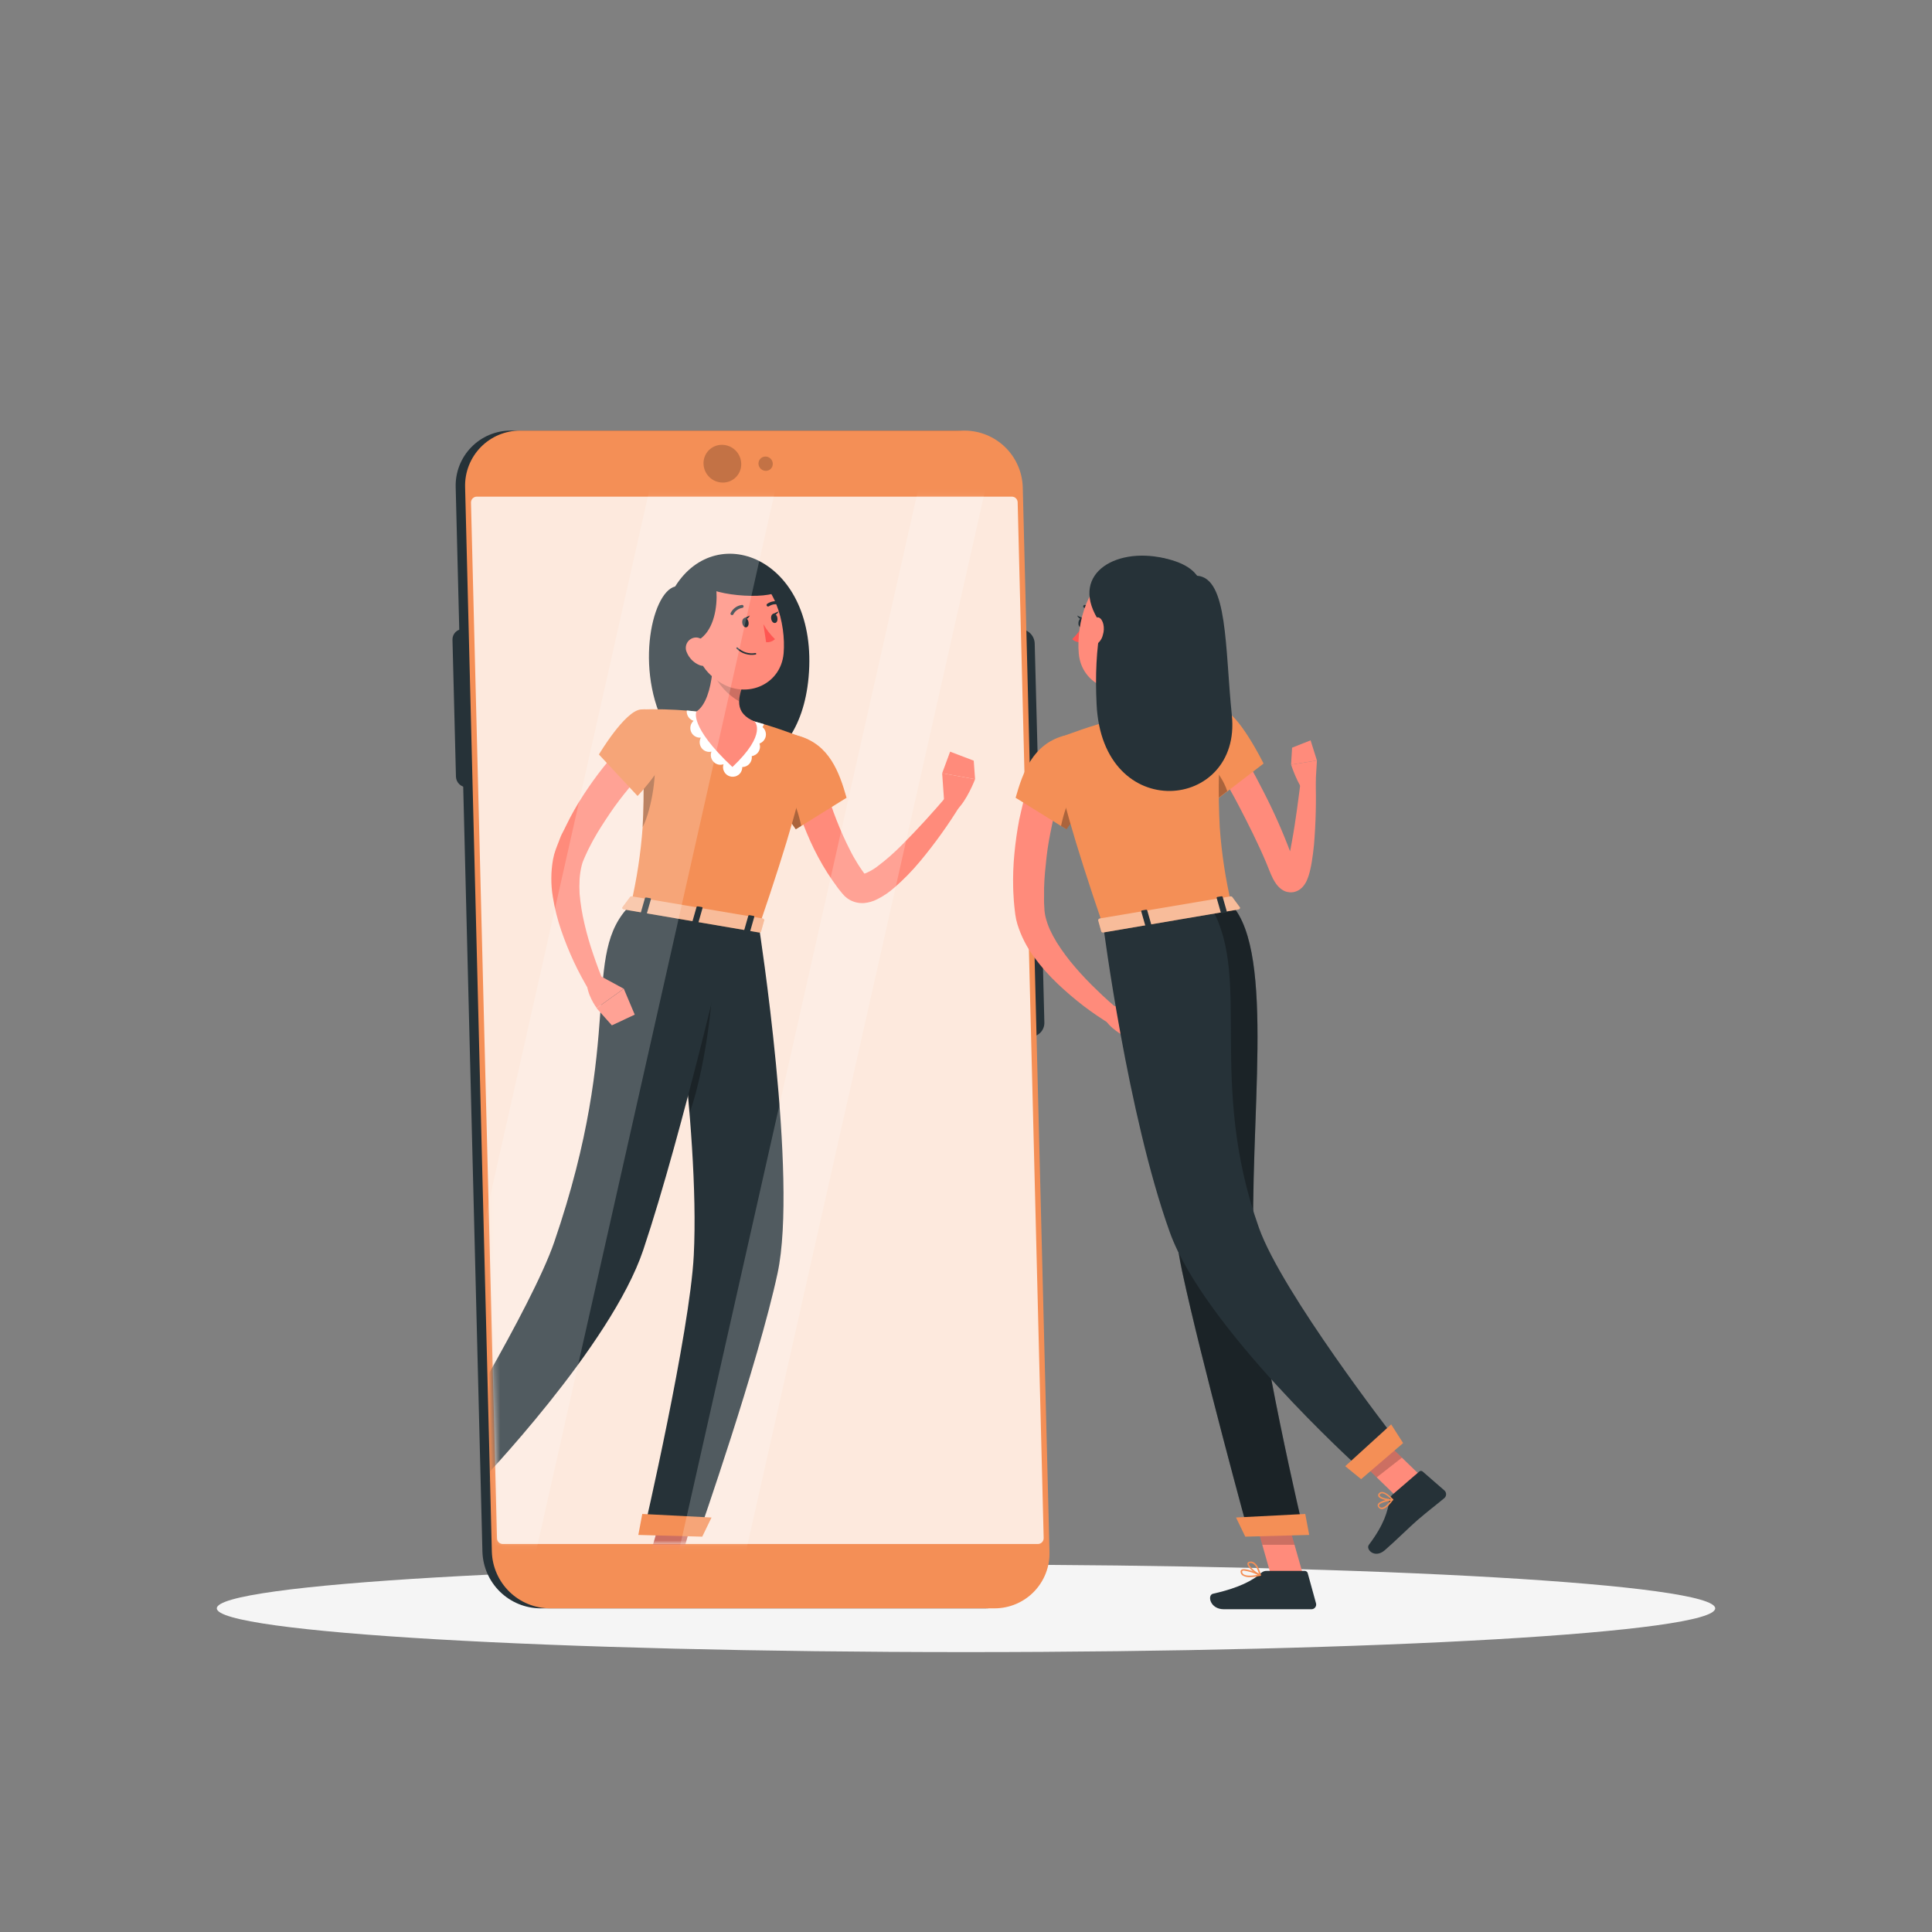 <svg width="338" height="338" viewBox="0 0 338 338" fill="none" xmlns="http://www.w3.org/2000/svg">
<rect x="0" y="0" width="338" height="338" fill="#808080" stroke="none"/>
<path d="M169 289.031C241.388 289.031 300.07 285.605 300.07 281.378C300.07 277.152 241.388 273.726 169 273.726C96.612 273.726 37.93 277.152 37.93 281.378C37.93 285.605 96.612 289.031 169 289.031Z" fill="#F5F5F5"/>
<path d="M94.525 281.378H172.326C173.613 281.381 174.887 281.125 176.073 280.626C177.259 280.127 178.333 279.395 179.232 278.473C180.13 277.551 180.834 276.459 181.303 275.26C181.771 274.062 181.994 272.782 181.959 271.495L177.281 85.217C177.195 82.578 176.092 80.075 174.201 78.233C172.311 76.39 169.781 75.351 167.141 75.333H89.354C88.067 75.331 86.793 75.587 85.606 76.086C84.42 76.585 83.346 77.317 82.448 78.239C81.55 79.16 80.846 80.253 80.377 81.451C79.909 82.65 79.685 83.93 79.721 85.217L84.399 271.495C84.486 274.131 85.588 276.63 87.475 278.472C89.362 280.314 91.888 281.355 94.525 281.378Z" fill="#263238"/>
<path d="M81.661 137.728H83.013C83.255 137.728 83.494 137.68 83.717 137.586C83.94 137.492 84.142 137.354 84.311 137.181C84.48 137.008 84.612 136.802 84.7 136.577C84.789 136.352 84.831 136.111 84.825 135.869L84.223 111.919C84.206 111.423 83.998 110.953 83.642 110.607C83.287 110.26 82.812 110.064 82.317 110.06H80.965C80.723 110.059 80.484 110.108 80.261 110.202C80.038 110.296 79.837 110.434 79.669 110.607C79.5 110.781 79.369 110.986 79.281 111.211C79.194 111.436 79.152 111.677 79.16 111.919L79.768 135.876C79.784 136.369 79.989 136.837 80.342 137.183C80.695 137.528 81.167 137.723 81.661 137.728Z" fill="#263238"/>
<path d="M179.241 140.777C179.569 140.778 179.894 140.713 180.196 140.586C180.498 140.46 180.772 140.273 181.001 140.039C181.229 139.804 181.409 139.526 181.528 139.221C181.648 138.916 181.704 138.59 181.695 138.262L181.019 112.574C180.998 111.903 180.718 111.267 180.238 110.798C179.758 110.329 179.115 110.064 178.444 110.06C178.116 110.059 177.791 110.123 177.489 110.25C177.187 110.377 176.913 110.563 176.685 110.798C176.456 111.032 176.276 111.31 176.157 111.615C176.038 111.921 175.981 112.247 175.99 112.574L176.666 138.262C176.687 138.933 176.967 139.57 177.447 140.039C177.927 140.507 178.57 140.772 179.241 140.777Z" fill="#263238"/>
<path d="M180.262 181.391C180.59 181.392 180.914 181.327 181.216 181.2C181.517 181.074 181.791 180.887 182.019 180.653C182.247 180.418 182.426 180.14 182.545 179.835C182.663 179.53 182.719 179.204 182.709 178.876L182.067 153.188C182.044 152.518 181.764 151.882 181.284 151.414C180.804 150.945 180.162 150.68 179.492 150.674C179.164 150.673 178.839 150.737 178.537 150.864C178.235 150.991 177.961 151.177 177.732 151.412C177.504 151.646 177.324 151.924 177.205 152.23C177.085 152.535 177.029 152.861 177.038 153.188L177.68 178.876C177.703 179.548 177.984 180.184 178.465 180.653C178.947 181.122 179.59 181.386 180.262 181.391Z" fill="#263238"/>
<path d="M96.174 281.378H173.975C175.262 281.381 176.536 281.125 177.723 280.626C178.909 280.127 179.983 279.395 180.881 278.473C181.779 277.551 182.484 276.459 182.952 275.26C183.42 274.062 183.644 272.782 183.608 271.495L178.93 85.217C178.845 82.578 177.741 80.075 175.851 78.233C173.96 76.39 171.43 75.351 168.79 75.333H91.003C89.716 75.331 88.442 75.587 87.256 76.086C86.07 76.585 84.996 77.317 84.097 78.239C83.199 79.16 82.495 80.253 82.026 81.451C81.558 82.65 81.335 83.93 81.37 85.217L86.048 271.495C86.133 274.131 87.235 276.632 89.123 278.474C91.01 280.316 93.537 281.357 96.174 281.378Z" fill="#F48F56"/>
<path opacity="0.8" d="M87.968 270.123H181.567C181.706 270.123 181.843 270.095 181.97 270.04C182.098 269.986 182.213 269.906 182.308 269.805C182.404 269.704 182.478 269.585 182.526 269.455C182.574 269.325 182.595 269.187 182.588 269.048L178.038 87.88C178.033 87.615 177.924 87.362 177.734 87.176C177.544 86.99 177.29 86.886 177.024 86.886H83.418C83.282 86.886 83.147 86.913 83.021 86.966C82.896 87.019 82.782 87.097 82.687 87.195C82.592 87.292 82.517 87.408 82.467 87.535C82.418 87.662 82.394 87.798 82.398 87.934L86.947 269.102C86.947 269.373 87.055 269.632 87.246 269.824C87.438 270.015 87.697 270.123 87.968 270.123Z" fill="white"/>
<mask id="mask0_5_21" style="mask-type:luminance" maskUnits="userSpaceOnUse" x="82" y="86" width="101" height="185">
<path d="M87.968 270.123H181.567C181.706 270.123 181.843 270.095 181.97 270.04C182.098 269.986 182.213 269.906 182.308 269.805C182.404 269.704 182.478 269.585 182.526 269.455C182.574 269.325 182.595 269.187 182.588 269.048L178.038 87.88C178.033 87.615 177.924 87.362 177.734 87.176C177.544 86.99 177.29 86.886 177.024 86.886H83.418C83.282 86.886 83.147 86.913 83.021 86.966C82.896 87.019 82.782 87.097 82.687 87.195C82.592 87.292 82.517 87.408 82.467 87.535C82.418 87.662 82.394 87.798 82.398 87.934L86.947 269.102C86.947 269.373 87.055 269.632 87.246 269.824C87.438 270.015 87.697 270.123 87.968 270.123Z" fill="white"/>
</mask>
<g mask="url(#mask0_5_21)">
<path d="M118.117 102.603C113.859 103.651 110.776 118.395 117.266 128.636C123.755 138.877 139.783 136.917 141.46 118.496C143.312 97.966 125.56 90.712 118.117 102.603Z" fill="#263238"/>
<path d="M137.377 133.713C137.804 135.766 138.334 137.797 138.965 139.797C139.587 141.777 140.317 143.731 141.115 145.664C141.918 147.616 142.853 149.511 143.914 151.336C144.448 152.255 145.029 153.161 145.644 154.04C145.948 154.486 146.273 154.926 146.611 155.392C146.773 155.608 146.956 155.818 147.125 156.034L147.388 156.352C147.559 156.561 147.747 156.755 147.949 156.933C148.409 157.332 148.948 157.629 149.531 157.805C150.061 157.964 150.615 158.026 151.167 157.988C151.977 157.917 152.765 157.688 153.486 157.312C154.565 156.767 155.569 156.086 156.474 155.284C158.076 153.891 159.563 152.372 160.922 150.741C163.541 147.6 165.927 144.272 168.06 140.784L165.748 139.141C164.471 140.628 163.166 142.136 161.834 143.582C160.503 145.029 159.13 146.476 157.778 147.828C156.457 149.172 155.038 150.417 153.533 151.552C152.9 152.04 152.207 152.444 151.471 152.756C151.296 152.838 151.104 152.882 150.91 152.884C150.91 152.884 150.951 152.884 151.059 152.884C151.163 152.916 151.261 152.964 151.35 153.026C151.359 153.041 151.374 153.053 151.39 153.06C151.39 153.06 151.424 153.107 151.39 153.06L151.187 152.783C151.059 152.6 150.917 152.431 150.795 152.235C150.532 151.863 150.282 151.485 150.038 151.093C149.551 150.315 149.092 149.511 148.686 148.679C147.828 147.016 147.071 145.299 146.361 143.501C145.651 141.703 145.056 139.898 144.495 138.059C143.934 136.221 143.42 134.308 143.001 132.543L137.377 133.713Z" fill="#FF8B7B"/>
<path d="M133.24 134.984C133.774 136.707 135.7 139.837 137.221 142.163C138.33 143.833 139.215 145.083 139.215 145.083L140.175 144.495L148.105 139.567C146.834 135.099 145.103 130.285 139.777 128.751C136.43 127.832 132.286 131.908 133.24 134.984Z" fill="#F48F56"/>
<path opacity="0.3" d="M137.228 142.163C138.337 143.833 139.222 145.083 139.222 145.083L140.182 144.495C139.79 142.71 139.046 139.925 137.89 138.783C137.432 139.849 137.206 141.002 137.228 142.163Z" fill="black"/>
<path d="M165.187 140.371L164.829 135.274L170.589 136.322C170.589 136.322 169.108 140.209 167.317 141.73L165.187 140.371Z" fill="#FF8B7B"/>
<path d="M166.222 131.502L170.352 133.077L170.589 136.322L164.829 135.274L166.222 131.502Z" fill="#FF8B7B"/>
<path d="M112.622 275.97L118.111 276.498L121.768 263.62L116.279 263.092L112.622 275.97Z" fill="#FF8B7B"/>
<path d="M72.4 265.127L77.476 267.486L84.574 256.481L79.498 254.122L72.4 265.127Z" fill="#FF8B7B"/>
<path d="M78.997 265.776L73.434 262.849C73.339 262.796 73.228 262.779 73.122 262.803C73.016 262.827 72.922 262.889 72.859 262.978L69.905 267.034C69.834 267.138 69.785 267.257 69.763 267.382C69.741 267.506 69.746 267.635 69.778 267.757C69.809 267.88 69.866 267.995 69.945 268.094C70.024 268.193 70.124 268.274 70.236 268.331C72.19 269.318 73.191 269.683 75.644 270.988C77.152 271.786 80.376 273.76 82.445 274.855C84.513 275.95 85.717 273.956 84.946 273.307C81.505 270.427 80.403 268.291 79.673 266.506C79.542 266.19 79.302 265.931 78.997 265.776Z" fill="#263238"/>
<path opacity="0.2" d="M121.768 263.626L119.882 270.258H114.237L116.272 263.092L121.768 263.626Z" fill="black"/>
<path opacity="0.2" d="M79.491 254.129L84.574 256.488L80.917 262.16L75.834 259.8L79.491 254.129Z" fill="black"/>
<path d="M110.364 158.279L132.78 162.098C143.596 130.617 141.243 129.346 141.243 129.346C141.243 129.346 137.539 127.859 133.747 126.723C133.172 126.547 132.591 126.385 132.023 126.229C128.675 125.41 125.273 124.829 121.842 124.492C121.335 124.425 120.828 124.377 120.328 124.33C117.592 124.097 114.845 124.027 112.101 124.12C112.344 128.237 112.5 131.732 112.568 134.774C112.655 138.742 112.568 141.94 112.426 144.718C112.099 149.286 111.409 153.82 110.364 158.279Z" fill="#F48F56"/>
<path d="M121.295 126.094C120.979 125.985 120.703 125.786 120.499 125.522C120.294 125.258 120.172 124.94 120.145 124.607C120.135 124.508 120.135 124.409 120.145 124.31H120.321C120.821 124.364 121.328 124.411 121.835 124.479L123.512 124.681C125.973 124.999 128.17 125.317 130.373 125.817C130.914 125.939 131.462 126.067 132.016 126.223C132.57 126.378 133.098 126.513 133.638 126.682V126.75C133.602 126.855 133.556 126.957 133.503 127.054C133.469 127.108 133.429 127.149 133.395 127.196C133.643 127.405 133.825 127.68 133.921 127.989C134.017 128.298 134.022 128.628 133.936 128.94C133.861 129.2 133.725 129.438 133.541 129.635C133.357 129.832 133.128 129.983 132.875 130.076C132.953 130.31 132.98 130.558 132.952 130.803C132.925 131.048 132.843 131.284 132.714 131.494C132.585 131.705 132.412 131.884 132.206 132.02C132 132.155 131.767 132.244 131.523 132.28C131.553 132.522 131.532 132.768 131.459 133.001C131.387 133.234 131.266 133.449 131.103 133.632C130.812 133.962 130.401 134.164 129.961 134.193C129.927 134.196 129.893 134.196 129.86 134.193C129.866 134.603 129.724 135.001 129.461 135.315C129.385 135.397 129.303 135.473 129.217 135.545C129.13 135.606 129.035 135.66 128.94 135.714C128.842 135.767 128.738 135.808 128.629 135.835C128.521 135.863 128.41 135.881 128.298 135.89C128.077 135.905 127.854 135.877 127.643 135.807C127.433 135.736 127.238 135.625 127.071 135.479C126.903 135.334 126.766 135.157 126.667 134.958C126.568 134.759 126.509 134.543 126.493 134.321C126.479 134.113 126.507 133.904 126.574 133.706C126.446 133.752 126.312 133.78 126.175 133.787C125.925 133.81 125.672 133.774 125.437 133.682C125.203 133.591 124.993 133.446 124.823 133.26C124.603 133.029 124.453 132.742 124.39 132.429C124.326 132.117 124.352 131.793 124.465 131.496C124.153 131.569 123.827 131.552 123.525 131.445C123.223 131.338 122.958 131.147 122.762 130.894C122.562 130.633 122.441 130.321 122.414 129.994C122.386 129.667 122.453 129.339 122.606 129.048C122.253 129.08 121.899 129 121.595 128.819C121.29 128.639 121.05 128.366 120.91 128.041C120.769 127.716 120.734 127.355 120.811 127.009C120.887 126.663 121.071 126.35 121.335 126.115L121.295 126.094Z" fill="white"/>
<path opacity="0.3" d="M112.426 144.718C114.082 141.5 115.13 134.456 114.258 131.982L112.568 134.774C112.655 138.742 112.595 141.96 112.426 144.718Z" fill="black"/>
<path d="M124.607 117.779C124.276 120.558 123.505 123.37 121.835 124.492C121.835 124.492 120.483 127.02 128.136 134.186C134.321 128.345 132.016 126.229 132.016 126.229C128.514 124.736 128.859 122.302 130.536 118.428L127.832 116.813C127.603 116.535 127.298 116.331 126.954 116.226C126.61 116.122 126.242 116.121 125.898 116.224C125.553 116.327 125.247 116.53 125.018 116.807C124.788 117.083 124.645 117.422 124.607 117.779Z" fill="#FF8B7B"/>
<path opacity="0.2" d="M127.811 116.813C127.597 116.556 127.315 116.363 126.998 116.256C126.681 116.149 126.34 116.132 126.014 116.206C125.687 116.28 125.388 116.443 125.148 116.676C124.908 116.91 124.737 117.205 124.654 117.529C125.617 119.703 127.246 121.514 129.305 122.701C129.445 121.211 129.86 119.76 130.529 118.422L127.811 116.813Z" fill="black"/>
<path d="M120.646 108.836C121.802 114.244 122.173 116.596 125.378 118.976C130.177 122.586 136.599 119.976 137.093 114.305C137.532 109.194 135.565 101.163 129.866 99.784C128.609 99.47 127.291 99.484 126.041 99.825C124.79 100.165 123.647 100.821 122.722 101.729C121.797 102.637 121.12 103.767 120.757 105.012C120.393 106.256 120.355 107.573 120.646 108.836Z" fill="#FF8B7B"/>
<path d="M125.858 98.574C122.991 98.716 119.936 101.082 123.958 102.941C127.98 104.8 138.648 104.8 136.126 102.083C133.605 99.365 129.941 98.371 125.858 98.574Z" fill="#263238"/>
<path d="M124.303 99.609C125.952 101.224 126.567 112.777 119.436 112.669C112.304 112.561 118.672 101.19 124.303 99.609Z" fill="#263238"/>
<path d="M120.166 114.156C120.576 115.15 121.364 115.94 122.356 116.353C123.674 116.887 124.492 115.745 124.262 114.42C124.053 113.223 123.12 111.499 121.727 111.526C121.424 111.539 121.128 111.627 120.868 111.783C120.607 111.939 120.389 112.157 120.234 112.418C120.079 112.679 119.991 112.975 119.98 113.278C119.968 113.582 120.032 113.884 120.166 114.156Z" fill="#FF8B7B"/>
<path d="M132.78 162.105C132.78 162.105 139.621 206.045 136.038 222.728C132.604 238.736 122.255 268.372 122.255 268.372L112.588 268.122C112.588 268.122 120.7 233.058 121.376 219.585C122.505 197.237 116.34 159.333 116.34 159.333L132.78 162.105Z" fill="#263238"/>
<path d="M122.856 268.838L111.675 268.534L112.365 264.864L124.479 265.486L122.856 268.838Z" fill="#F48F56"/>
<path opacity="0.3" d="M124.702 167.06L121.119 160.117L116.387 159.299C116.387 159.299 119.192 176.544 120.673 194.62C123.708 186.116 125.249 171.028 124.702 167.06Z" fill="black"/>
<path d="M127.872 161.334C127.872 161.334 119.503 197.899 112.534 218.686C106.903 235.478 83.702 259.584 83.702 259.584L76.388 255.893C76.388 255.893 93.038 228.725 96.952 217.327C109.478 180.823 101.441 167.053 110.337 158.279L127.872 161.334Z" fill="#263238"/>
<path d="M83.641 261.849L75.056 257.367L76.361 253.71L85.845 259.016L83.641 261.849Z" fill="#F48F56"/>
<path d="M110.249 156.906L108.897 158.738C108.789 158.88 108.951 159.07 109.208 159.117L132.719 163.126C132.922 163.166 133.104 163.092 133.138 162.97L133.686 160.996C133.726 160.861 133.571 160.712 133.348 160.672L110.641 156.832C110.575 156.81 110.504 156.806 110.435 156.819C110.367 156.832 110.303 156.862 110.249 156.906Z" fill="#F48F56"/>
<path opacity="0.4" d="M110.249 156.906L108.897 158.738C108.789 158.88 108.951 159.07 109.208 159.117L132.719 163.126C132.922 163.166 133.104 163.092 133.138 162.97L133.686 160.996C133.726 160.861 133.571 160.712 133.348 160.672L110.641 156.832C110.575 156.81 110.504 156.806 110.435 156.819C110.367 156.832 110.303 156.862 110.249 156.906Z" fill="white"/>
<path d="M112.892 159.962L112.284 159.86C112.162 159.86 112.081 159.759 112.101 159.685L112.831 157.129C112.831 157.048 112.973 157.008 113.095 157.028L113.703 157.129C113.825 157.129 113.906 157.231 113.879 157.305L113.149 159.867C113.102 159.942 112.987 159.982 112.892 159.962Z" fill="#263238"/>
<path d="M130.975 163.051L130.367 162.95C130.245 162.95 130.164 162.848 130.184 162.774L130.914 160.219C130.914 160.144 131.056 160.097 131.178 160.117L131.779 160.226C131.901 160.226 131.982 160.32 131.962 160.395L131.232 162.957C131.212 163.031 131.097 163.078 130.975 163.051Z" fill="#263238"/>
<path d="M121.917 161.51L121.315 161.402C121.193 161.402 121.112 161.307 121.132 161.233L121.863 158.671C121.863 158.596 121.998 158.556 122.119 158.576L122.728 158.677C122.849 158.677 122.931 158.779 122.91 158.853L122.18 161.409C122.16 161.483 122.038 161.564 121.917 161.51Z" fill="#263238"/>
<path d="M129.866 109.019C129.934 109.465 130.225 109.789 130.542 109.749C130.86 109.708 131.022 109.302 130.955 108.856C130.887 108.41 130.596 108.086 130.279 108.126C129.961 108.167 129.792 108.572 129.866 109.019Z" fill="#263238"/>
<path d="M134.916 108.261C134.984 108.708 135.274 109.032 135.592 108.991C135.91 108.951 136.072 108.552 136.004 108.106C135.937 107.66 135.646 107.329 135.328 107.376C135.011 107.423 134.848 107.815 134.916 108.261Z" fill="#263238"/>
<path d="M135.2 107.416L136.228 106.95C136.228 106.95 135.802 107.869 135.2 107.416Z" fill="#263238"/>
<path d="M133.551 109.201C134.104 110.162 134.786 111.042 135.579 111.817C135.375 112.013 135.131 112.163 134.863 112.255C134.596 112.347 134.312 112.38 134.031 112.351L133.551 109.201Z" fill="#FF5652"/>
<path d="M132.239 114.494C132.261 114.479 132.278 114.459 132.289 114.435C132.299 114.411 132.303 114.385 132.3 114.359C132.297 114.342 132.292 114.326 132.283 114.311C132.274 114.296 132.262 114.284 132.248 114.273C132.235 114.263 132.219 114.256 132.202 114.252C132.185 114.248 132.168 114.248 132.151 114.251C131.597 114.345 131.028 114.308 130.49 114.143C129.952 113.977 129.461 113.688 129.055 113.298C129.044 113.285 129.03 113.274 129.014 113.267C128.998 113.259 128.982 113.255 128.964 113.254C128.947 113.253 128.93 113.256 128.913 113.261C128.897 113.267 128.882 113.276 128.869 113.287C128.856 113.299 128.846 113.313 128.838 113.329C128.831 113.344 128.827 113.361 128.826 113.378C128.825 113.396 128.827 113.413 128.833 113.429C128.839 113.445 128.848 113.46 128.859 113.473C129.289 113.901 129.816 114.218 130.395 114.398C130.974 114.578 131.588 114.616 132.185 114.508L132.239 114.494Z" fill="#263238"/>
<path d="M128.203 107.579C128.243 107.556 128.275 107.523 128.298 107.484C128.449 107.187 128.668 106.93 128.937 106.734C129.206 106.538 129.517 106.408 129.846 106.355C129.916 106.35 129.981 106.317 130.027 106.264C130.072 106.21 130.095 106.141 130.089 106.071C130.084 106.001 130.051 105.936 129.998 105.891C129.945 105.845 129.875 105.822 129.806 105.828C129.388 105.884 128.99 106.04 128.646 106.284C128.302 106.528 128.023 106.851 127.832 107.227C127.814 107.257 127.803 107.291 127.799 107.326C127.795 107.361 127.798 107.396 127.808 107.43C127.818 107.463 127.835 107.494 127.858 107.521C127.881 107.548 127.908 107.57 127.94 107.585C127.98 107.608 128.026 107.619 128.072 107.617C128.119 107.616 128.164 107.603 128.203 107.579Z" fill="#263238"/>
<path d="M136.782 105.726V105.679C136.794 105.646 136.799 105.611 136.797 105.577C136.795 105.542 136.786 105.508 136.771 105.476C136.756 105.445 136.735 105.417 136.709 105.393C136.683 105.37 136.653 105.352 136.62 105.341C136.224 105.193 135.799 105.142 135.38 105.194C134.961 105.246 134.56 105.398 134.213 105.639C134.186 105.66 134.162 105.686 134.145 105.717C134.128 105.747 134.117 105.78 134.112 105.815C134.108 105.849 134.11 105.884 134.12 105.918C134.129 105.951 134.144 105.983 134.166 106.01C134.187 106.038 134.214 106.061 134.244 106.078C134.274 106.095 134.307 106.107 134.342 106.111C134.376 106.115 134.411 106.113 134.445 106.104C134.479 106.095 134.51 106.079 134.538 106.058C134.816 105.874 135.133 105.759 135.465 105.721C135.796 105.683 136.132 105.725 136.444 105.841C136.505 105.867 136.572 105.869 136.634 105.848C136.697 105.826 136.749 105.783 136.782 105.726Z" fill="#263238"/>
<path d="M109.553 129.711C108.775 130.482 108.126 131.191 107.457 131.955C106.788 132.719 106.159 133.469 105.537 134.247C104.298 135.815 103.133 137.44 102.042 139.121C100.94 140.809 99.947 142.566 99.068 144.38C98.831 144.826 98.635 145.306 98.392 145.732C98.148 146.158 97.973 146.658 97.79 147.145C97.608 147.632 97.418 148.071 97.229 148.605L96.952 149.464L96.756 150.322C96.369 152.485 96.353 154.698 96.709 156.866C97.032 158.881 97.527 160.864 98.189 162.794C98.838 164.672 99.582 166.516 100.42 168.317C101.262 170.106 102.201 171.848 103.232 173.536L105.733 172.184C105.057 170.494 104.381 168.716 103.786 166.952C103.182 165.202 102.67 163.422 102.252 161.618C101.839 159.888 101.554 158.13 101.4 156.359C101.35 155.51 101.35 154.659 101.4 153.81C101.451 153.022 101.569 152.24 101.752 151.471L101.9 150.937L102.09 150.444C102.238 150.079 102.448 149.646 102.624 149.247C102.799 148.848 103.009 148.443 103.218 148.044C103.428 147.645 103.617 147.246 103.847 146.854C104.712 145.279 105.72 143.765 106.734 142.251C107.748 140.736 108.883 139.283 110.046 137.863C110.614 137.147 111.209 136.444 111.804 135.748C112.399 135.051 113.041 134.362 113.602 133.767L109.553 129.711Z" fill="#FF8B7B"/>
<path d="M104.733 170.595L109.127 172.975L104.395 176.355C104.395 176.355 102.502 173.867 102.684 171.542L104.733 170.595Z" fill="#FF8B7B"/>
<path d="M111.047 177.511L107.045 179.383L104.368 176.382L109.133 172.975L111.047 177.511Z" fill="#FF8B7B"/>
<path d="M112.101 124.12C109.296 124.384 104.78 131.996 104.78 131.996L111.54 139.256C111.54 139.256 117.239 133.28 117.239 129.65C117.266 126.581 115.677 123.789 112.101 124.12Z" fill="#F48F56"/>
<path d="M130.15 108.16L131.178 107.687C131.178 107.687 130.752 108.626 130.15 108.16Z" fill="#263238"/>
<g opacity="0.2">
<path d="M141.689 58.833L120.724 54.108L67.694 289.424L88.658 294.148L141.689 58.833Z" fill="white"/>
<path d="M177.023 65.004L165.845 62.485L112.815 297.8L123.993 300.319L177.023 65.004Z" fill="white"/>
</g>
</g>
<path opacity="0.2" d="M129.677 81.12C129.691 81.55 129.617 81.979 129.462 82.38C129.306 82.782 129.071 83.148 128.77 83.456C128.47 83.765 128.111 84.01 127.714 84.176C127.316 84.343 126.89 84.428 126.459 84.426C125.576 84.426 124.727 84.08 124.095 83.462C123.463 82.844 123.099 82.004 123.079 81.12C123.067 80.69 123.141 80.262 123.297 79.862C123.453 79.461 123.688 79.096 123.988 78.788C124.289 78.48 124.648 78.236 125.044 78.07C125.441 77.904 125.867 77.819 126.297 77.821C127.18 77.821 128.027 78.166 128.659 78.782C129.29 79.399 129.656 80.238 129.677 81.12Z" fill="black"/>
<path opacity="0.2" d="M135.2 81.12C135.205 81.284 135.178 81.447 135.119 81.6C135.06 81.752 134.97 81.892 134.856 82.009C134.742 82.127 134.605 82.22 134.454 82.283C134.303 82.346 134.14 82.378 133.976 82.377C133.641 82.374 133.321 82.241 133.081 82.007C132.842 81.773 132.702 81.455 132.692 81.12C132.688 80.957 132.717 80.795 132.777 80.644C132.837 80.492 132.927 80.354 133.041 80.237C133.155 80.121 133.291 80.028 133.441 79.965C133.591 79.902 133.753 79.869 133.916 79.869C134.25 79.871 134.571 80.002 134.81 80.236C135.05 80.469 135.19 80.786 135.2 81.12Z" fill="black"/>
<path d="M179.816 137.505C179.478 138.553 179.235 139.472 178.991 140.459C178.748 141.446 178.538 142.406 178.315 143.38C177.941 145.34 177.66 147.318 177.47 149.315C177.273 151.323 177.2 153.341 177.254 155.358C177.254 155.865 177.301 156.372 177.328 156.879C177.355 157.386 177.382 157.9 177.443 158.414C177.504 158.928 177.538 159.408 177.619 159.969L177.774 160.854L177.998 161.713C178.653 163.808 179.661 165.777 180.979 167.533C182.194 169.175 183.551 170.706 185.035 172.11C186.475 173.477 187.984 174.77 189.557 175.983C191.132 177.179 192.77 178.29 194.465 179.309L196.067 176.97C194.668 175.787 193.241 174.53 191.916 173.225C190.576 171.952 189.302 170.612 188.097 169.21C186.922 167.854 185.851 166.413 184.893 164.897C184.446 164.173 184.042 163.423 183.683 162.652C183.362 161.93 183.104 161.181 182.912 160.415L182.804 159.867L182.736 159.34C182.703 158.955 182.689 158.468 182.662 158.035C182.635 157.603 182.662 157.143 182.662 156.683C182.662 156.224 182.662 155.791 182.662 155.331C182.703 153.526 182.899 151.721 183.095 149.923C183.291 148.125 183.635 146.3 184.007 144.515C184.183 143.616 184.379 142.724 184.595 141.811C184.812 140.899 185.048 140.006 185.271 139.222L179.816 137.505Z" fill="#FF8B7B"/>
<path d="M194.438 175.997L199.44 176.078L196.79 181.296C196.79 181.296 193.958 179.944 193.052 177.822L194.438 175.997Z" fill="#FF8B7B"/>
<path d="M203.233 179.214L200.542 182.723L196.79 181.296L199.44 176.078L203.233 179.214Z" fill="#FF8B7B"/>
<path d="M192.579 134.984C192.045 136.707 190.118 139.837 188.59 142.163C187.489 143.833 186.562 145.083 186.562 145.083L185.609 144.495L177.68 139.567C178.951 135.099 180.675 130.285 186.001 128.751C189.388 127.832 193.532 131.908 192.579 134.984Z" fill="#F48F56"/>
<path opacity="0.3" d="M188.604 142.163C187.502 143.833 186.576 145.083 186.576 145.083L185.623 144.495C186.008 142.71 186.759 139.925 187.908 138.783C188.381 139.846 188.619 140.999 188.604 142.163Z" fill="black"/>
<path d="M249.816 259.429L245.402 262.876L236.005 253.757L240.419 250.316L249.816 259.429Z" fill="#FF8B7B"/>
<path d="M243.536 261.551L248.302 257.441C248.383 257.37 248.487 257.33 248.596 257.33C248.704 257.33 248.808 257.37 248.89 257.441L252.682 260.74C252.779 260.824 252.857 260.927 252.911 261.044C252.964 261.161 252.992 261.288 252.992 261.416C252.992 261.544 252.964 261.671 252.911 261.788C252.857 261.904 252.779 262.008 252.682 262.092C250.999 263.498 250.113 264.12 248.024 265.905C246.733 267.013 244.05 269.67 242.272 271.204C240.494 272.739 238.892 271.062 239.48 270.265C242.184 266.682 242.779 264.35 243.083 262.443C243.127 262.103 243.287 261.788 243.536 261.551Z" fill="#263238"/>
<path opacity="0.2" d="M240.419 250.316L236.005 253.764L240.852 258.462L245.266 255.014L240.419 250.316Z" fill="black"/>
<path d="M201.211 117.779C201.536 120.558 202.313 123.37 203.976 124.492C203.976 124.492 205.328 127.02 197.683 134.186C191.491 128.345 193.796 126.229 193.796 126.229C197.304 124.736 196.959 122.302 195.283 118.428L197.987 116.813C198.215 116.535 198.521 116.331 198.865 116.226C199.209 116.122 199.576 116.121 199.921 116.224C200.265 116.327 200.571 116.53 200.801 116.807C201.031 117.083 201.173 117.422 201.211 117.779Z" fill="#FF8B7B"/>
<path d="M215.394 128.44C217.476 131.773 219.342 135.126 221.093 138.58C222.878 142.051 224.458 145.624 225.825 149.281L226.325 150.674C226.487 151.127 226.602 151.471 226.744 151.782C226.794 151.896 226.851 152.006 226.913 152.114C226.802 152.016 226.676 151.936 226.541 151.877C226.176 151.722 225.769 151.693 225.385 151.796C225.13 151.86 224.897 151.99 224.709 152.174C224.567 152.343 224.648 152.289 224.709 152.174C224.871 151.869 225.004 151.55 225.108 151.221C225.23 150.829 225.345 150.41 225.453 149.984C225.669 149.119 225.845 148.22 226.007 147.28C226.683 143.63 227.143 139.844 227.629 136.092L230.158 136.194C230.295 140.069 230.202 143.95 229.881 147.814C229.779 148.794 229.664 149.775 229.495 150.782C229.414 151.289 229.313 151.803 229.184 152.33C229.048 152.926 228.856 153.508 228.61 154.067C228.409 154.515 228.132 154.924 227.792 155.277C227.443 155.632 227.007 155.888 226.528 156.021C225.911 156.184 225.256 156.129 224.675 155.865C224.326 155.694 224.009 155.466 223.736 155.189C223.563 155.018 223.404 154.833 223.263 154.635C223.057 154.346 222.872 154.044 222.708 153.729C222.424 153.182 222.208 152.634 222.032 152.195L221.512 150.91C220.085 147.53 218.382 144.15 216.651 140.831C214.921 137.512 212.94 134.321 211.061 131.144L215.394 128.44Z" fill="#FF8B7B"/>
<path d="M230.117 137.708L230.394 133.044L225.872 133.774C225.872 133.774 227.041 137.411 228.454 138.844L230.117 137.708Z" fill="#FF8B7B"/>
<path d="M229.286 129.522L226.048 130.806L225.872 133.774L230.394 133.044L229.286 129.522Z" fill="#FF8B7B"/>
<path d="M213.711 124.12C216.523 124.377 221.059 133.584 221.059 133.584L212.852 139.885C212.852 139.885 208.553 133.314 208.546 129.684C208.546 126.581 210.135 123.789 213.711 124.12Z" fill="#F48F56"/>
<path opacity="0.3" d="M211.588 133.672C210.696 132.895 210.236 133.591 210.047 134.848C210.864 136.577 211.79 138.252 212.818 139.864L214.711 138.411C214.092 136.591 213.017 134.959 211.588 133.672Z" fill="black"/>
<path d="M215.455 158.279L193.039 162.098C182.223 130.617 184.568 129.346 184.568 129.346C184.568 129.346 188.273 127.859 192.072 126.723C192.646 126.547 193.228 126.385 193.796 126.229C197.144 125.41 200.546 124.829 203.976 124.492C204.483 124.425 204.983 124.377 205.49 124.33C208.224 124.097 210.969 124.027 213.711 124.12C213.467 128.237 213.312 131.732 213.251 134.774C213.163 138.742 213.251 141.94 213.393 144.718C213.716 149.286 214.406 153.821 215.455 158.279Z" fill="#F48F56"/>
<path d="M228.096 275.97L222.607 276.497L218.95 263.62L224.439 263.092L228.096 275.97Z" fill="#FF8B7B"/>
<path d="M221.62 274.828H228.265C228.383 274.828 228.498 274.867 228.593 274.939C228.687 275.011 228.754 275.112 228.785 275.227L230.232 280.486C230.267 280.61 230.272 280.74 230.248 280.867C230.223 280.993 230.169 281.112 230.09 281.214C230.011 281.316 229.91 281.398 229.794 281.453C229.677 281.509 229.55 281.536 229.421 281.534C227.082 281.534 225.973 281.534 223.046 281.534H214.116C211.689 281.534 211.182 279.08 212.19 278.83C216.692 277.836 219.288 276.457 220.68 275.146C220.942 274.924 221.278 274.811 221.62 274.828Z" fill="#263238"/>
<path opacity="0.2" d="M218.95 263.626L220.836 270.258H226.48L224.446 263.092L218.95 263.626Z" fill="black"/>
<path d="M201.705 160.624C201.705 160.624 203.226 205.7 206.809 222.404C210.236 238.418 218.463 268.372 218.463 268.372L228.13 268.122C228.13 268.122 219.815 233.065 219.342 219.585C218.483 196.371 223.215 166.931 215.482 158.312L201.705 160.624Z" fill="#263238"/>
<path opacity="0.3" d="M201.705 160.624C201.705 160.624 203.226 205.7 206.809 222.404C210.236 238.418 218.463 268.372 218.463 268.372L228.13 268.122C228.13 268.122 219.815 233.065 219.342 219.585C218.483 196.371 223.215 166.931 215.482 158.312L201.705 160.624Z" fill="black"/>
<path d="M217.861 268.838L229.042 268.534L228.353 264.864L216.239 265.485L217.861 268.838Z" fill="#F48F56"/>
<path d="M218.672 275.923C218.218 275.955 217.765 275.846 217.375 275.612C217.273 275.538 217.189 275.442 217.13 275.33C217.072 275.219 217.04 275.096 217.037 274.97C217.03 274.9 217.043 274.831 217.072 274.768C217.102 274.705 217.148 274.651 217.206 274.611C217.807 274.206 220.072 275.233 220.518 275.443C220.543 275.454 220.564 275.474 220.578 275.498C220.591 275.523 220.596 275.551 220.592 275.578C220.589 275.605 220.578 275.631 220.559 275.651C220.541 275.672 220.517 275.686 220.491 275.693C219.894 275.829 219.285 275.906 218.672 275.923ZM217.611 274.774C217.521 274.768 217.432 274.789 217.354 274.835C217.354 274.835 217.3 274.882 217.3 274.956C217.304 275.044 217.327 275.129 217.368 275.206C217.408 275.284 217.466 275.351 217.537 275.402C217.922 275.693 218.841 275.734 220.031 275.511C219.267 275.144 218.451 274.895 217.611 274.774Z" fill="#F48F56"/>
<path d="M189.76 109.019C189.692 109.465 189.402 109.789 189.084 109.749C188.766 109.708 188.611 109.302 188.678 108.856C188.746 108.41 189.037 108.086 189.354 108.126C189.672 108.167 189.828 108.572 189.76 109.019Z" fill="#263238"/>
<path d="M220.464 275.693H220.41C219.659 275.382 218.145 274.172 218.233 273.543C218.233 273.408 218.348 273.232 218.686 273.192C220.038 273.036 220.565 275.436 220.592 275.538C220.597 275.561 220.596 275.586 220.587 275.609C220.579 275.631 220.564 275.651 220.545 275.666C220.534 275.676 220.521 275.684 220.507 275.689C220.493 275.693 220.479 275.695 220.464 275.693ZM218.808 273.449H218.72C218.576 273.449 218.501 273.489 218.497 273.57C218.449 273.935 219.49 274.922 220.254 275.315C220.079 274.733 219.605 273.449 218.808 273.449Z" fill="#F48F56"/>
<path d="M191.43 107.579C191.379 107.563 191.336 107.529 191.308 107.484C191.157 107.186 190.937 106.928 190.667 106.732C190.396 106.536 190.083 106.407 189.753 106.355C189.685 106.347 189.621 106.313 189.576 106.26C189.531 106.208 189.508 106.14 189.51 106.071C189.512 106.036 189.522 106.001 189.538 105.97C189.554 105.938 189.576 105.911 189.604 105.888C189.631 105.865 189.662 105.848 189.696 105.838C189.73 105.827 189.765 105.824 189.801 105.828C190.218 105.884 190.616 106.041 190.959 106.285C191.303 106.529 191.583 106.852 191.774 107.227C191.791 107.258 191.801 107.291 191.805 107.326C191.808 107.361 191.805 107.395 191.795 107.429C191.785 107.462 191.768 107.493 191.746 107.52C191.724 107.547 191.697 107.569 191.666 107.585C191.629 107.603 191.588 107.611 191.547 107.61C191.506 107.609 191.466 107.598 191.43 107.579Z" fill="#263238"/>
<path d="M189.476 108.16L188.449 107.687C188.449 107.687 188.874 108.626 189.476 108.16Z" fill="#263238"/>
<path d="M189.611 109.201C189.058 110.162 188.376 111.042 187.583 111.817C187.787 112.013 188.031 112.162 188.299 112.254C188.566 112.346 188.85 112.379 189.131 112.351L189.611 109.201Z" fill="#FF5652"/>
<path d="M205.173 108.836C204.01 114.244 203.638 116.596 200.441 118.976C195.641 122.586 189.212 119.976 188.726 114.305C188.286 109.194 190.253 101.163 195.945 99.784C197.203 99.471 198.521 99.485 199.771 99.826C201.022 100.166 202.165 100.822 203.091 101.73C204.016 102.637 204.693 103.767 205.058 105.011C205.422 106.255 205.462 107.572 205.173 108.836Z" fill="#FF8B7B"/>
<path d="M193.039 162.098C193.039 162.098 197.257 194.931 204.652 215.57C210.621 232.24 237.56 256.589 237.56 256.589L243.826 251.344C243.826 251.344 224.277 226.156 220.248 214.799C211.176 189.28 219.024 171.251 211.96 158.86L193.039 162.098Z" fill="#263238"/>
<path d="M238.128 258.773L245.476 252.466L243.38 249.194L235.343 256.508L238.128 258.773Z" fill="#F48F56"/>
<path d="M215.563 156.906L216.915 158.738C217.016 158.88 216.861 159.07 216.604 159.117L193.086 163.126C192.883 163.166 192.701 163.092 192.667 162.97L192.119 160.996C192.119 160.861 192.241 160.712 192.464 160.672L215.171 156.832C215.237 156.81 215.308 156.805 215.377 156.818C215.445 156.831 215.509 156.861 215.563 156.906Z" fill="#F48F56"/>
<path opacity="0.4" d="M215.563 156.906L216.915 158.738C217.016 158.88 216.861 159.07 216.604 159.117L193.086 163.126C192.883 163.166 192.701 163.092 192.667 162.97L192.119 160.996C192.119 160.861 192.241 160.712 192.464 160.672L215.171 156.832C215.237 156.81 215.308 156.805 215.377 156.818C215.445 156.831 215.509 156.861 215.563 156.906Z" fill="white"/>
<path d="M213.846 159.746L214.447 159.637C214.569 159.637 214.65 159.543 214.63 159.468L213.9 156.906C213.9 156.832 213.765 156.785 213.643 156.812L213.035 156.913C212.913 156.913 212.832 157.008 212.852 157.089L213.582 159.644C213.616 159.719 213.724 159.766 213.846 159.746Z" fill="#263238"/>
<path d="M200.644 162.098L201.252 161.99C201.374 161.99 201.455 161.895 201.434 161.821L200.704 159.259C200.678 159.215 200.637 159.182 200.589 159.165C200.541 159.148 200.489 159.147 200.441 159.164L199.832 159.266C199.711 159.266 199.63 159.367 199.657 159.441L200.387 161.997C200.407 162.071 200.522 162.118 200.644 162.098Z" fill="#263238"/>
<path d="M241.819 264.019H241.731C241.601 264.013 241.475 263.973 241.365 263.905C241.255 263.836 241.165 263.74 241.102 263.626C241.055 263.562 241.026 263.486 241.017 263.406C241.009 263.327 241.022 263.246 241.055 263.174C241.359 262.498 243.36 262.241 243.59 262.214C243.615 262.209 243.641 262.212 243.664 262.223C243.687 262.234 243.706 262.252 243.718 262.274C243.731 262.297 243.738 262.323 243.738 262.349C243.738 262.375 243.731 262.401 243.718 262.423C243.299 263.005 242.508 263.958 241.819 264.019ZM243.306 262.531C242.508 262.667 241.454 262.95 241.278 263.288C241.259 263.319 241.25 263.354 241.25 263.39C241.25 263.426 241.259 263.461 241.278 263.491C241.318 263.567 241.377 263.632 241.45 263.679C241.522 263.726 241.604 263.755 241.69 263.762C242.123 263.768 242.684 263.315 243.306 262.531Z" fill="#F48F56"/>
<path d="M243.488 262.498C242.812 262.565 241.46 262.308 241.156 261.822C241.104 261.729 241.086 261.622 241.103 261.518C241.12 261.413 241.172 261.318 241.251 261.247C241.318 261.17 241.401 261.11 241.495 261.07C241.589 261.03 241.69 261.012 241.792 261.017C242.603 261.017 243.664 262.241 243.705 262.288C243.716 262.309 243.722 262.332 243.722 262.356C243.722 262.379 243.716 262.402 243.705 262.423C243.697 262.445 243.683 262.463 243.665 262.478C243.647 262.492 243.626 262.501 243.603 262.504C243.565 262.507 243.526 262.505 243.488 262.498ZM241.731 261.254C241.622 261.264 241.521 261.315 241.447 261.396C241.332 261.524 241.352 261.605 241.386 261.659C241.575 262.004 242.65 262.274 243.333 262.247C242.961 261.862 242.272 261.26 241.785 261.254H241.731Z" fill="#F48F56"/>
<path d="M209.425 100.724C214.833 101.096 214.292 113.325 215.509 125.148C217.246 141.852 192.863 144.36 191.849 123.235C190.815 102.515 197.913 91.632 209.425 100.724Z" fill="#263238"/>
<path d="M202.692 97.459C194.161 95.972 186.515 101.211 193.039 109.749C199.704 118.489 221.322 100.724 202.692 97.459Z" fill="#263238"/>
<path d="M192.951 111.047C192.868 111.435 192.701 111.8 192.462 112.117C192.222 112.434 191.916 112.694 191.565 112.878C190.787 113.176 190.402 111.837 190.618 110.519C190.815 109.323 191.463 107.734 192.241 108.038C193.018 108.343 193.336 109.884 192.951 111.047Z" fill="#FF8B7B"/>
</svg>

